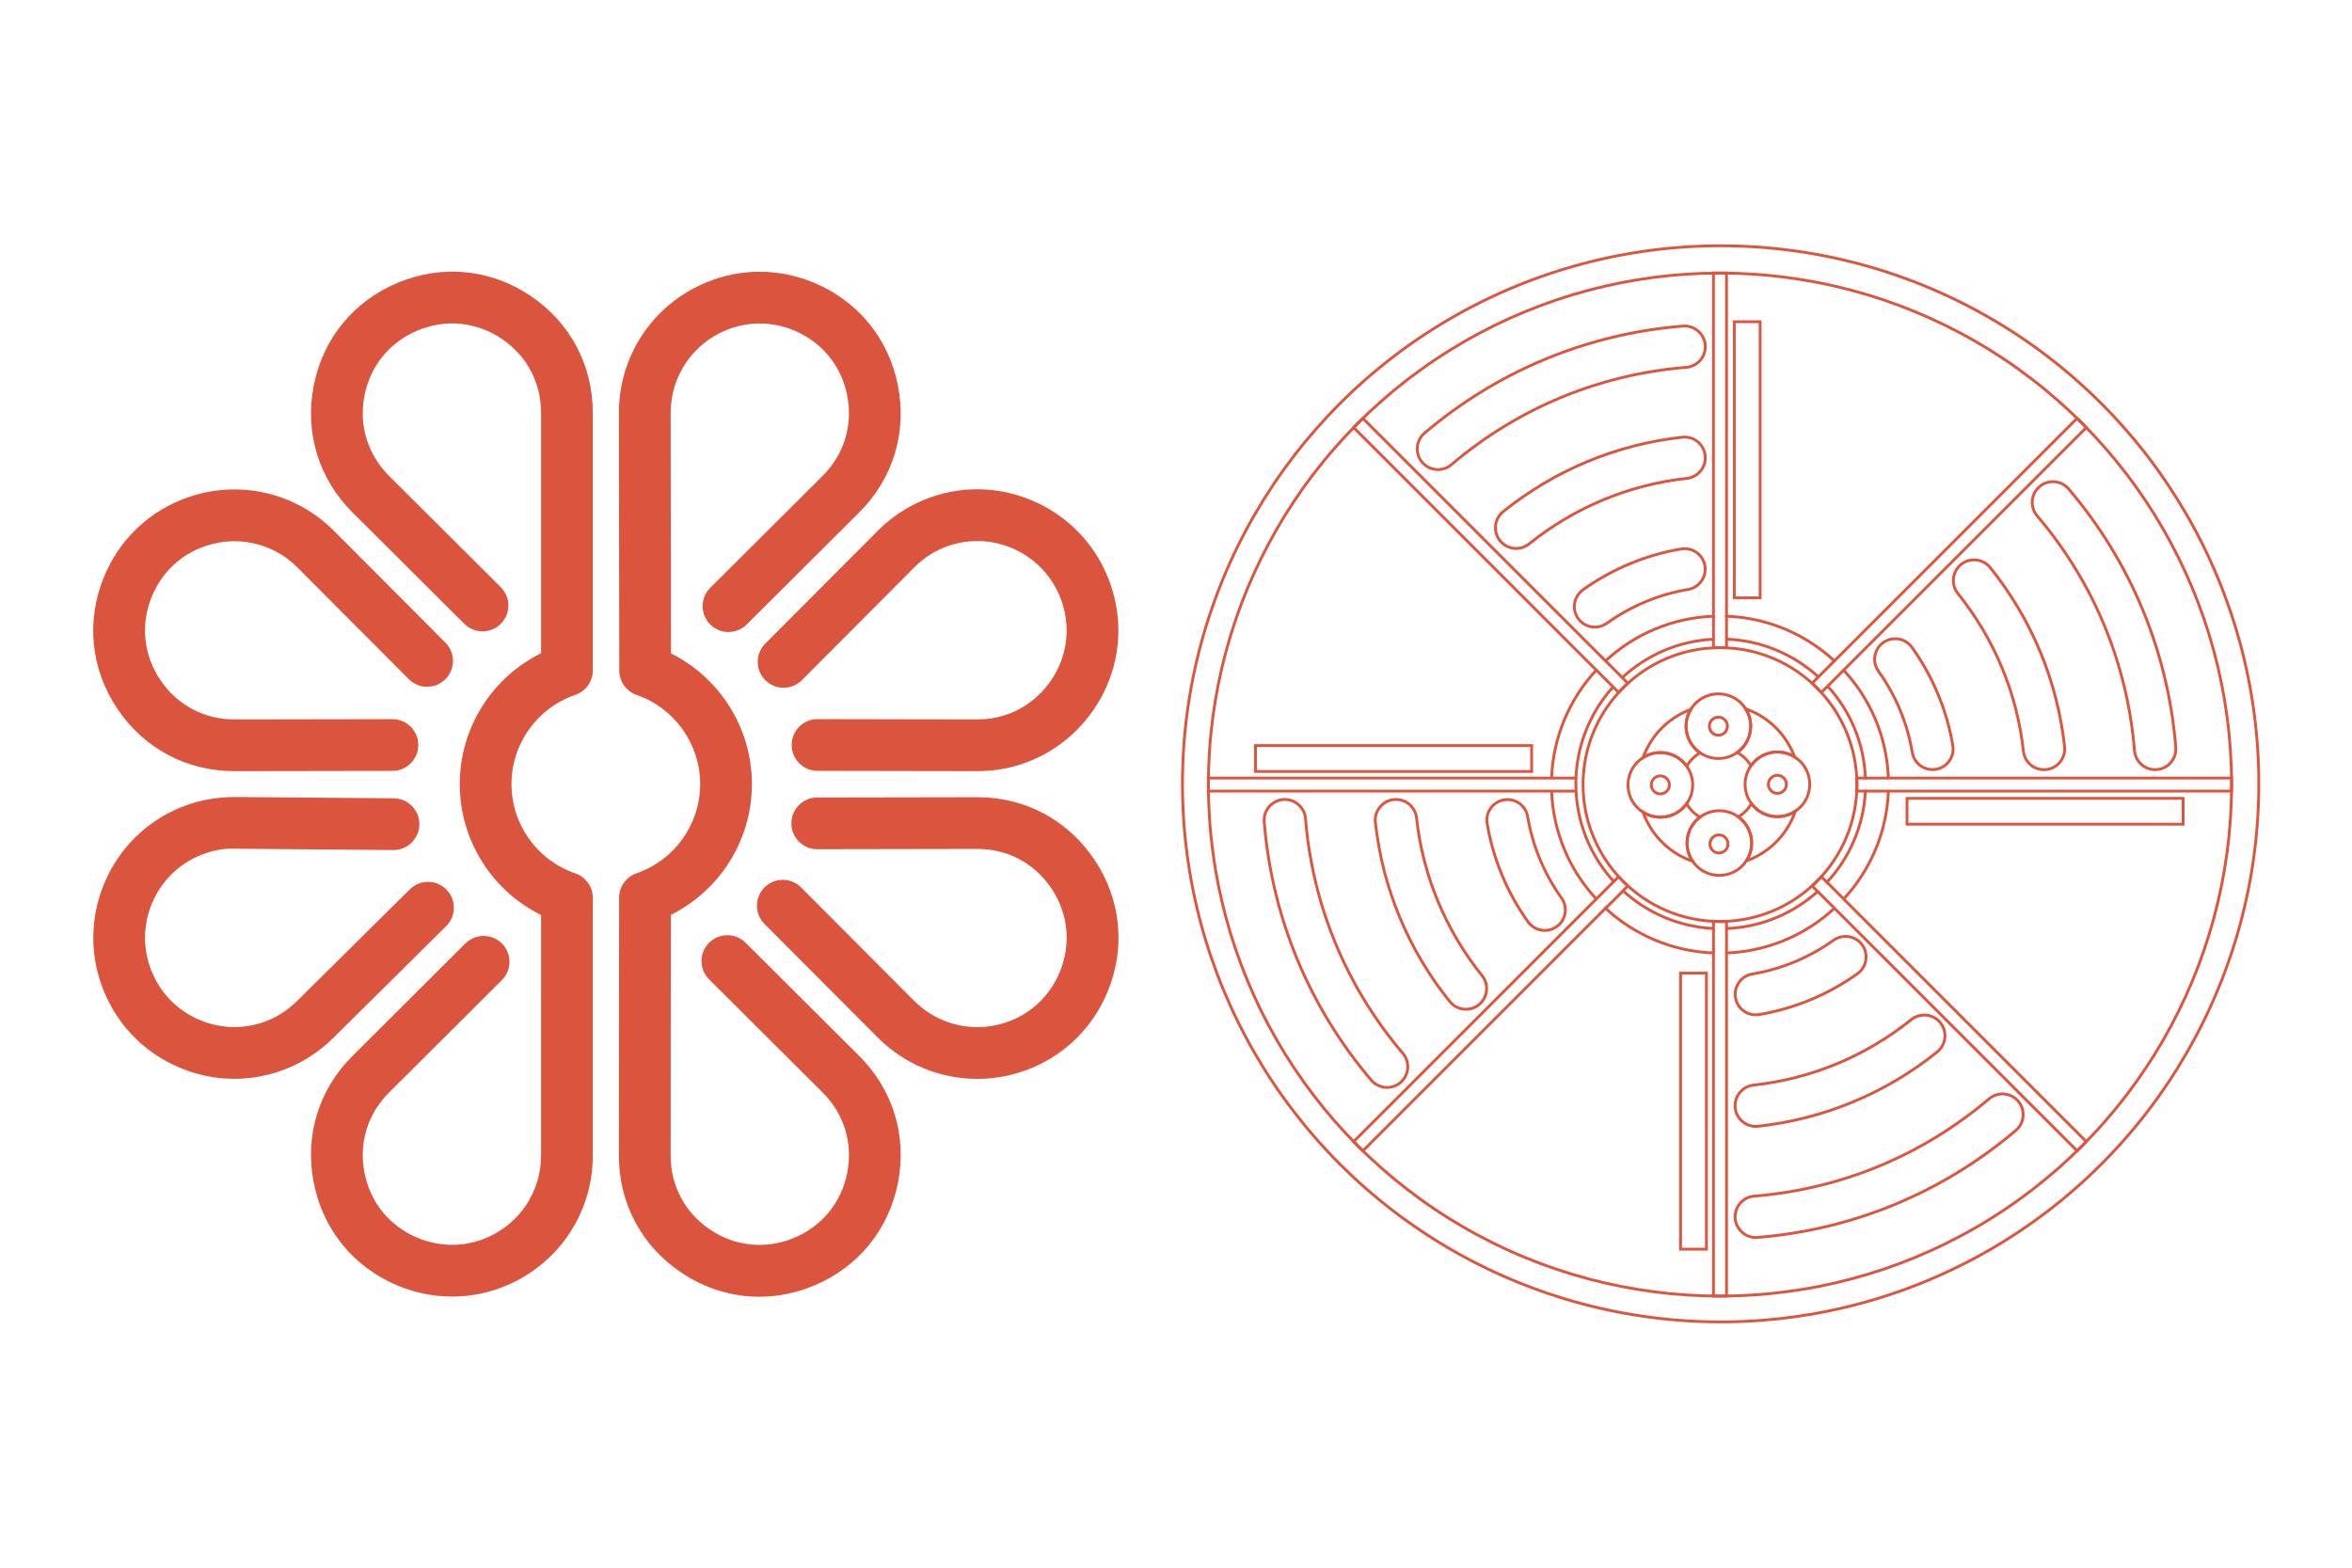 <?xml version="1.0" encoding="utf-8"?>
<!-- Generator: Adobe Illustrator 25.0.0, SVG Export Plug-In . SVG Version: 6.00 Build 0)  -->
<svg version="1.1" id="Layer_1" xmlns="http://www.w3.org/2000/svg" xmlns:xlink="http://www.w3.org/1999/xlink" x="0px" y="0px"
	 viewBox="0 0 1920 1280" enable-background="new 0 0 1920 1280" xml:space="preserve">
<g>
	<g>
		<g>
			<g>
				<g>
					<path fill="#DD553E" d="M1547.08,522.67c5.03,0,9.78,2.43,12.71,6.51c16.96,23.62,28.44,51.22,33.21,79.82
						c1.42,8.5-4.34,16.56-12.84,17.98c-0.86,0.14-1.73,0.21-2.6,0.21c-7.65,0-14.12-5.49-15.38-13.06
						c-3.99-23.91-13.59-46.99-27.77-66.74c-2.43-3.38-3.39-7.52-2.72-11.64c0.68-4.12,2.91-7.73,6.3-10.16
						C1540.66,523.68,1543.8,522.67,1547.08,522.67 M1547.08,520.35c-3.76,0-7.37,1.16-10.44,3.37c-8.04,5.77-9.88,17-4.11,25.03
						c13.98,19.47,23.44,42.21,27.37,65.77c1.45,8.69,8.88,14.99,17.67,14.99c0.99,0,1.99-0.08,2.98-0.25
						c9.76-1.63,16.37-10.89,14.74-20.64c-4.83-28.95-16.45-56.89-33.61-80.79C1558.31,523.15,1552.85,520.35,1547.08,520.35
						L1547.08,520.35z"/>
				</g>
				<g>
					<path fill="#DD553E" d="M1611.45,458.28c4.8,0,9.28,2.14,12.28,5.87c33.75,41.92,54.67,92.29,60.49,145.66
						c0.94,8.63-5.31,16.42-13.95,17.36c-0.57,0.06-1.16,0.1-1.73,0.1c-8.04,0-14.76-6.04-15.63-14.04
						c-5.17-47.38-23.74-92.1-53.71-129.32c-5.44-6.76-4.37-16.7,2.39-22.14C1604.42,459.49,1607.83,458.28,1611.45,458.28
						 M1611.45,455.97c-4.16,0-8.07,1.38-11.31,3.99c-7.76,6.25-8.99,17.64-2.74,25.4c29.69,36.88,48.09,81.18,53.22,128.12
						c1,9.18,8.71,16.11,17.93,16.11c0.65,0,1.32-0.04,1.99-0.11c9.9-1.08,17.08-10.02,16-19.92
						c-5.87-53.81-26.96-104.59-60.99-146.86C1622.09,458.42,1616.95,455.97,1611.45,455.97L1611.45,455.97z"/>
				</g>
				<g>
					<path fill="#DD553E" d="M1675.85,394.45c4.64,0,9.02,2.02,12.02,5.56c50.68,59.67,80.8,132.37,87.11,210.24
						c0.7,8.66-5.77,16.27-14.43,16.97c-0.42,0.03-0.85,0.05-1.29,0.05c-8.13,0-15.02-6.36-15.68-14.48
						c-5.78-71.25-33.35-137.78-79.73-192.39c-2.72-3.21-4.04-7.28-3.69-11.48c0.34-4.19,2.3-8,5.5-10.72
						C1668.51,395.78,1672.12,394.45,1675.85,394.45 M1675.85,392.14c-4.27,0-8.42,1.53-11.68,4.3c-3.68,3.12-5.92,7.49-6.31,12.3
						c-0.39,4.81,1.11,9.48,4.24,13.16c46.06,54.24,73.44,120.32,79.18,191.08c0.76,9.31,8.65,16.61,17.98,16.61
						c0.49,0,0.98-0.02,1.49-0.06c9.93-0.81,17.35-9.54,16.55-19.47c-6.35-78.35-36.66-151.51-87.66-211.55
						C1686.19,394.46,1681.17,392.14,1675.85,392.14L1675.85,392.14z"/>
				</g>
				<g>
					<path fill="#DD553E" d="M1230.57,653.99c7.66,0,14.13,5.49,15.39,13.06c3.99,23.91,13.59,46.99,27.77,66.74
						c5.02,7,3.42,16.78-3.58,21.8c-2.67,1.92-5.81,2.93-9.09,2.93c-5.03,0-9.78-2.44-12.71-6.51
						c-16.96-23.62-28.44-51.23-33.21-79.82c-1.42-8.5,4.34-16.56,12.84-17.98C1228.84,654.07,1229.71,653.99,1230.57,653.99
						 M1230.57,651.68c-0.99,0-1.99,0.08-2.97,0.25c-9.76,1.63-16.37,10.89-14.75,20.65c4.83,28.95,16.45,56.88,33.61,80.79
						c3.36,4.68,8.82,7.48,14.59,7.48c3.76,0,7.37-1.16,10.44-3.37c8.04-5.77,9.88-17,4.11-25.03
						c-13.98-19.47-23.44-42.22-27.37-65.77C1246.8,657.98,1239.36,651.68,1230.57,651.68L1230.57,651.68z"/>
				</g>
				<g>
					<path fill="#DD553E" d="M1139.59,653.92c8.04,0,14.76,6.04,15.63,14.04c5.17,47.37,23.74,92.09,53.71,129.32
						c5.45,6.76,4.37,16.7-2.39,22.14c-2.83,2.28-6.24,3.48-9.86,3.48c-4.8,0-9.28-2.14-12.28-5.87
						c-33.75-41.92-54.67-92.29-60.49-145.66c-0.46-4.18,0.74-8.29,3.38-11.57c2.64-3.28,6.39-5.34,10.57-5.79
						C1138.43,653.95,1139.01,653.92,1139.59,653.92 M1139.59,651.6c-0.66,0-1.32,0.04-1.98,0.11c-4.8,0.52-9.1,2.88-12.12,6.64
						c-3.02,3.76-4.4,8.48-3.87,13.27c5.87,53.81,26.96,104.59,60.99,146.86c3.45,4.28,8.58,6.74,14.08,6.74
						c4.16,0,8.07-1.38,11.31-3.99c7.76-6.25,8.99-17.64,2.74-25.4c-29.69-36.88-48.09-81.18-53.21-128.12
						C1156.52,658.53,1148.81,651.6,1139.59,651.6L1139.59,651.6z"/>
				</g>
				<g>
					<path fill="#DD553E" d="M1048.91,653.92c8.12,0,14.99,6.36,15.65,14.48c5.78,71.25,33.34,137.78,79.73,192.39
						c2.72,3.21,4.04,7.28,3.69,11.48c-0.34,4.19-2.3,8-5.5,10.73c-2.84,2.42-6.46,3.75-10.19,3.75c-4.64,0-9.02-2.02-12.02-5.56
						c-50.68-59.67-80.8-132.37-87.11-210.24c-0.34-4.19,0.97-8.27,3.7-11.47c2.73-3.21,6.54-5.16,10.73-5.5
						C1048.02,653.94,1048.47,653.92,1048.91,653.92 M1048.91,651.6c-0.5,0-1,0.02-1.51,0.06c-4.81,0.39-9.18,2.63-12.31,6.31
						c-3.12,3.68-4.63,8.35-4.24,13.16c6.35,78.35,36.66,151.51,87.66,211.55c3.44,4.05,8.46,6.37,13.78,6.37
						c4.27,0,8.42-1.53,11.68-4.3c3.68-3.12,5.92-7.49,6.31-12.3c0.39-4.81-1.11-9.48-4.24-13.16
						c-46.06-54.24-73.45-120.32-79.18-191.08C1066.11,658.9,1058.22,651.6,1048.91,651.6L1048.91,651.6z"/>
				</g>
				<g>
					<path fill="#DD553E" d="M1506.54,765.69c5.03,0,9.78,2.43,12.71,6.51c2.43,3.38,3.39,7.52,2.72,11.64
						c-0.68,4.12-2.91,7.73-6.3,10.16c-23.62,16.96-51.22,28.44-79.82,33.21c-0.87,0.14-1.74,0.22-2.6,0.22
						c-7.65,0-14.12-5.49-15.38-13.06c-1.42-8.5,4.35-16.56,12.84-17.98c23.9-3.98,46.98-13.59,66.74-27.77
						C1500.12,766.71,1503.26,765.69,1506.54,765.69 M1506.54,763.38c-3.76,0-7.37,1.16-10.44,3.37
						c-19.47,13.98-42.21,23.44-65.77,27.37c-9.76,1.63-16.37,10.89-14.75,20.65c1.45,8.69,8.88,14.99,17.67,14.99
						c0.99,0,1.99-0.08,2.98-0.25c28.95-4.83,56.89-16.45,80.79-33.61c8.04-5.77,9.88-17,4.11-25.03
						C1517.77,766.17,1512.31,763.38,1506.54,763.38L1506.54,763.38z"/>
				</g>
				<g>
					<path fill="#DD553E" d="M1570.8,829.94c4.8,0,9.28,2.14,12.28,5.87c5.44,6.76,4.37,16.7-2.39,22.14
						c-41.92,33.75-92.29,54.67-145.66,60.49c-0.57,0.06-1.16,0.1-1.73,0.1c-8.04,0-14.76-6.04-15.63-14.04
						c-0.94-8.63,5.31-16.42,13.95-17.36c47.38-5.17,92.1-23.75,129.32-53.71C1563.76,831.14,1567.17,829.94,1570.8,829.94
						 M1570.8,827.62c-4.16,0-8.07,1.38-11.32,3.99c-36.88,29.69-81.18,48.09-128.12,53.22c-9.9,1.08-17.08,10.02-16,19.92
						c1,9.18,8.71,16.11,17.93,16.11c0.65,0,1.32-0.04,1.99-0.11c53.81-5.87,104.59-26.96,146.86-60.99
						c7.76-6.25,8.99-17.64,2.74-25.4C1581.43,830.08,1576.3,827.62,1570.8,827.62L1570.8,827.62z"/>
				</g>
				<g>
					<path fill="#DD553E" d="M1634.63,894.33c4.64,0,9.02,2.03,12.01,5.56c2.72,3.21,4.04,7.28,3.69,11.48
						c-0.34,4.19-2.3,8-5.5,10.72c-59.67,50.68-132.37,80.8-210.24,87.11c-0.42,0.03-0.85,0.05-1.29,0.05
						c-8.13,0-15.02-6.36-15.67-14.48c-0.7-8.66,5.77-16.27,14.43-16.97c71.25-5.78,137.78-33.34,192.39-79.73
						C1627.29,895.66,1630.91,894.33,1634.63,894.33 M1634.63,892.01c-4.27,0-8.42,1.53-11.68,4.3
						c-54.24,46.07-120.31,73.45-191.08,79.18c-9.93,0.81-17.35,9.54-16.55,19.47c0.76,9.31,8.65,16.61,17.98,16.61
						c0.49,0,0.98-0.02,1.48-0.06c78.35-6.35,151.51-36.66,211.55-87.66c3.68-3.12,5.92-7.49,6.31-12.3
						c0.39-4.81-1.11-9.48-4.24-13.16C1644.97,894.33,1639.95,892.01,1634.63,892.01L1634.63,892.01z"/>
				</g>
				<g>
					<path fill="#DD553E" d="M1375.24,449.14c7.66,0,14.13,5.49,15.39,13.06c1.42,8.5-4.34,16.56-12.84,17.98
						c-23.91,3.99-46.99,13.59-66.74,27.77c-2.67,1.92-5.82,2.93-9.09,2.93c-5.03,0-9.78-2.44-12.71-6.51
						c-5.02-7-3.42-16.78,3.58-21.8c23.62-16.95,51.22-28.44,79.82-33.21C1373.51,449.22,1374.39,449.14,1375.24,449.14
						 M1375.24,446.83c-0.99,0-1.99,0.08-2.97,0.25c-28.95,4.83-56.89,16.45-80.79,33.61c-8.04,5.77-9.88,17-4.11,25.03
						c3.36,4.68,8.82,7.48,14.59,7.48c3.76,0,7.37-1.16,10.44-3.37c19.47-13.98,42.21-23.44,65.77-27.37
						c9.76-1.63,16.37-10.89,14.75-20.65C1391.47,453.13,1384.04,446.83,1375.24,446.83L1375.24,446.83z"/>
				</g>
				<g>
					<path fill="#DD553E" d="M1375.21,358.03c8.03,0,14.75,6.04,15.62,14.04c0.46,4.17-0.75,8.28-3.38,11.57
						c-2.64,3.28-6.39,5.34-10.56,5.8c-47.37,5.17-92.09,23.75-129.32,53.72c-2.83,2.28-6.24,3.48-9.86,3.48
						c-4.8,0-9.28-2.14-12.28-5.87c-5.45-6.76-4.37-16.7,2.39-22.14c41.92-33.75,92.29-54.67,145.66-60.49
						C1374.05,358.07,1374.64,358.03,1375.21,358.03 M1375.21,355.72c-0.66,0-1.33,0.04-2,0.11
						c-53.81,5.87-104.59,26.96-146.86,60.99c-7.76,6.25-8.99,17.64-2.74,25.4c3.45,4.28,8.58,6.74,14.08,6.74
						c4.16,0,8.07-1.38,11.31-3.99c36.88-29.69,81.19-48.09,128.12-53.22c9.9-1.08,17.08-10.02,16-19.92
						C1392.13,362.64,1384.43,355.72,1375.21,355.72L1375.21,355.72z"/>
				</g>
				<g>
					<path fill="#DD553E" d="M1375.21,267.32c8.12,0,15,6.36,15.65,14.48c0.34,4.19-0.97,8.27-3.7,11.48
						c-2.73,3.21-6.54,5.16-10.73,5.5c-71.25,5.78-137.78,33.34-192.39,79.73c-2.84,2.42-6.46,3.75-10.19,3.75
						c-4.64,0-9.02-2.02-12.02-5.56c-2.72-3.21-4.04-7.28-3.69-11.48c0.34-4.19,2.3-8,5.5-10.73
						c59.67-50.68,132.37-80.8,210.24-87.11C1374.34,267.34,1374.78,267.32,1375.21,267.32 M1375.21,265.01c-0.5,0-1,0.02-1.5,0.06
						c-78.35,6.35-151.51,36.66-211.55,87.66c-3.68,3.12-5.92,7.49-6.31,12.3c-0.39,4.81,1.11,9.48,4.24,13.16
						c3.44,4.05,8.46,6.37,13.78,6.37c4.27,0,8.42-1.53,11.68-4.3c54.24-46.07,120.31-73.45,191.08-79.18
						c4.81-0.39,9.18-2.63,12.31-6.31c3.13-3.68,4.63-8.35,4.24-13.16C1392.42,272.3,1384.53,265.01,1375.21,265.01L1375.21,265.01z
						"/>
				</g>
			</g>
		</g>
		<circle fill="none" stroke="#DD553E" stroke-width="2.316" stroke-miterlimit="10" cx="1450.94" cy="640.4" r="7.37"/>
		<circle fill="none" stroke="#DD553E" stroke-width="2.316" stroke-miterlimit="10" cx="1403.25" cy="689.09" r="7.37"/>
		<circle fill="none" stroke="#DD553E" stroke-width="2.316" stroke-miterlimit="10" cx="1355.39" cy="640.86" r="7.37"/>
		<circle fill="none" stroke="#DD553E" stroke-width="2.316" stroke-miterlimit="10" cx="1402.78" cy="592.92" r="7.37"/>
		
			<rect x="1415.75" y="262.7" fill="none" stroke="#DD553E" stroke-width="2.316" stroke-miterlimit="10" width="21.11" height="225.41"/>
		
			<rect x="1371.9" y="794.53" transform="matrix(-1 -1.224647e-16 1.224647e-16 -1 2764.904 1814.472)" fill="none" stroke="#DD553E" stroke-width="2.316" stroke-miterlimit="10" width="21.11" height="225.41"/>
		
			<rect x="1127.06" y="506.61" transform="matrix(6.123234e-17 -1 1 6.123234e-17 518.296 1756.937)" fill="none" stroke="#DD553E" stroke-width="2.316" stroke-miterlimit="10" width="21.11" height="225.41"/>
		
			<rect x="1658.89" y="549.69" transform="matrix(-1.836970e-16 1 -1 -1.836970e-16 2331.85 -1007.048)" fill="none" stroke="#DD553E" stroke-width="2.316" stroke-miterlimit="10" width="21.11" height="225.41"/>
		<path fill="none" stroke="#DD553E" stroke-width="2.316" stroke-miterlimit="10" d="M1821.69,645.93v-10.66h-280.16
			c-1.29-33.97-14.9-64.78-36.49-88.11l198.1-198.1l-7.54-7.54l-198.1,198.1c-23.32-21.59-54.14-35.2-88.11-36.49V222.97h-10.66
			v280.16c-33.97,1.29-64.78,14.9-88.11,36.49l-198.09-198.09l-7.54,7.54l198.09,198.09c-21.59,23.32-35.2,54.14-36.49,88.11H986.44
			v10.66h280.16c1.29,33.97,14.9,64.78,36.49,88.11l-198.11,198.11l7.54,7.54l198.11-198.11c23.32,21.59,54.14,35.2,88.11,36.49
			v280.16h10.66V778.07c33.97-1.29,64.78-14.9,88.11-36.49l198.1,198.1l7.54-7.54l-198.1-198.1c21.59-23.32,35.2-54.14,36.49-88.11
			H1821.69z M1491.38,720.37l-4.5-4.5l-7.54,7.54l4.46,4.46c-19.86,17.9-45.83,29.15-74.4,30.27v-5.76h-10.66v5.73
			c-28.4-1.4-54.16-12.83-73.83-30.81l3.91-3.91l-7.54-7.54l-3.91,3.91c-19.22-21.03-30.96-49.02-30.96-79.76
			c0-30.43,11.5-58.17,30.39-79.13l4.47,4.47l7.54-7.54l-4.52-4.52c19.75-18.31,45.74-29.97,74.44-31.39v6.92h10.66v-6.95
			c28.87,1.14,55.08,12.61,75.02,30.84l-5.11,5.11l7.54,7.54l5.11-5.11c18.23,19.94,29.7,46.15,30.84,75.02h-6.95v10.66h6.92
			C1521.35,674.63,1509.69,700.62,1491.38,720.37z"/>
		<g>
			
				<line fill="none" stroke="#DD553E" stroke-width="2.316" stroke-miterlimit="10" x1="1398.74" y1="502.54" x2="1398.74" y2="521.31"/>
			
				<line fill="none" stroke="#DD553E" stroke-width="2.316" stroke-miterlimit="10" x1="1409.4" y1="502.54" x2="1409.4" y2="521.28"/>
			
				<line fill="none" stroke="#DD553E" stroke-width="2.316" stroke-miterlimit="10" x1="1398.74" y1="758.73" x2="1398.74" y2="777.5"/>
			
				<line fill="none" stroke="#DD553E" stroke-width="2.316" stroke-miterlimit="10" x1="1409.4" y1="758.73" x2="1409.4" y2="777.47"/>
			
				<line fill="none" stroke="#DD553E" stroke-width="2.316" stroke-miterlimit="10" x1="1541.2" y1="635.27" x2="1522.43" y2="635.27"/>
			
				<line fill="none" stroke="#DD553E" stroke-width="2.316" stroke-miterlimit="10" x1="1541.2" y1="645.93" x2="1522.46" y2="645.93"/>
			
				<line fill="none" stroke="#DD553E" stroke-width="2.316" stroke-miterlimit="10" x1="1285.94" y1="635.27" x2="1267.17" y2="635.27"/>
			
				<line fill="none" stroke="#DD553E" stroke-width="2.316" stroke-miterlimit="10" x1="1285.94" y1="645.93" x2="1267.2" y2="645.93"/>
			
				<line fill="none" stroke="#DD553E" stroke-width="2.316" stroke-miterlimit="10" x1="1497.88" y1="539.24" x2="1484.61" y2="552.51"/>
			
				<line fill="none" stroke="#DD553E" stroke-width="2.316" stroke-miterlimit="10" x1="1505.42" y1="546.78" x2="1492.17" y2="560.03"/>
			
				<line fill="none" stroke="#DD553E" stroke-width="2.316" stroke-miterlimit="10" x1="1316.83" y1="720.3" x2="1303.55" y2="733.57"/>
			
				<line fill="none" stroke="#DD553E" stroke-width="2.316" stroke-miterlimit="10" x1="1324.46" y1="727.86" x2="1311.2" y2="741.11"/>
			
				<line fill="none" stroke="#DD553E" stroke-width="2.316" stroke-miterlimit="10" x1="1504.53" y1="733.49" x2="1491.26" y2="720.22"/>
			
				<line fill="none" stroke="#DD553E" stroke-width="2.316" stroke-miterlimit="10" x1="1497" y1="741.03" x2="1483.74" y2="727.78"/>
			
				<line fill="none" stroke="#DD553E" stroke-width="2.316" stroke-miterlimit="10" x1="1323.86" y1="552.82" x2="1310.59" y2="539.55"/>
			
				<line fill="none" stroke="#DD553E" stroke-width="2.316" stroke-miterlimit="10" x1="1316.33" y1="560.36" x2="1303.07" y2="547.11"/>
		</g>
		<circle fill="none" stroke="#DD553E" stroke-width="2.316" stroke-miterlimit="10" cx="1404.07" cy="640.6" r="111.78"/>
		<circle fill="none" stroke="#DD553E" stroke-width="2.316" stroke-miterlimit="10" cx="1404.07" cy="640.6" r="417.63"/>
		<path fill="none" stroke="#DD553E" stroke-width="2.316" stroke-miterlimit="10" d="M1365.12,616.32
			c4.93,1.95,8.93,5.24,11.78,9.26c2.7-4.64,6.51-8.34,10.93-10.94c-9.92-6.82-14.2-19.79-9.58-31.45c0.56-1.41,1.25-2.72,2.01-3.98
			c-16.86,6.29-31.1,19.41-38.26,37.46c-0.25,0.63-0.47,1.26-0.7,1.89C1348.19,614.23,1356.97,613.09,1365.12,616.32z"/>
		<circle fill="none" stroke="#DD553E" stroke-width="2.316" stroke-miterlimit="10" cx="1404.6" cy="640" r="439.32"/>
		<circle fill="none" stroke="#DD553E" stroke-width="2.316" stroke-miterlimit="10" cx="1355.39" cy="640.86" r="26.4"/>
		<circle fill="none" stroke="#DD553E" stroke-width="2.316" stroke-miterlimit="10" cx="1402.78" cy="592.92" r="26.4"/>
		<path fill="none" stroke="#DD553E" stroke-width="2.316" stroke-miterlimit="10" d="M1429.37,625.22
			c6.86-9.76,19.72-13.95,31.3-9.37c1.55,0.61,3,1.37,4.36,2.23c-6.27-16.92-19.41-31.22-37.51-38.39
			c-0.82-0.32-1.64-0.62-2.47-0.91c4.36,6.89,5.5,15.69,2.27,23.85c-1.94,4.88-5.18,8.85-9.15,11.7
			C1422.91,616.99,1426.7,620.79,1429.37,625.22z"/>
		<circle fill="none" stroke="#DD553E" stroke-width="2.316" stroke-miterlimit="10" cx="1450.94" cy="640.4" r="26.4"/>
		<g>
			<path fill="none" stroke="#DD553E" stroke-width="2.316" stroke-miterlimit="10" d="M1441.22,664.94
				c-4.76-1.89-8.65-5.02-11.48-8.86c-2.63,4.61-6.35,8.31-10.68,10.94c9.52,6.92,13.56,19.61,9.03,31.05
				c-0.69,1.74-1.55,3.36-2.54,4.87c17.17-6.18,31.7-19.41,38.95-37.7c0.38-0.95,0.72-1.9,1.05-2.85
				C1458.58,666.98,1449.57,668.24,1441.22,664.94z"/>
			<path fill="none" stroke="#DD553E" stroke-width="2.316" stroke-miterlimit="10" d="M1379.01,678.61
				c1.87-4.71,4.95-8.55,8.73-11.38c-4.63-2.73-8.34-6.56-10.91-11.02c-6.89,9.63-19.66,13.74-31.16,9.18
				c-1.58-0.63-3.06-1.4-4.44-2.28c6.16,17.22,19.41,31.81,37.75,39.08c0.92,0.37,1.85,0.7,2.77,1.02
				C1376.98,696.22,1375.66,687.07,1379.01,678.61z"/>
		</g>
		<circle fill="none" stroke="#DD553E" stroke-width="2.316" stroke-miterlimit="10" cx="1403.55" cy="688.34" r="26.4"/>
	</g>
	<g>
		<path fill="#DB553E" d="M797.88,629.62c-0.07,0-0.14,0-0.21,0l-130.34-0.23c-11.66-0.02-21.1-9.49-21.08-21.15
			c0.02-11.65,9.47-21.08,21.11-21.08c0.01,0,0.02,0,0.04,0l130.34,0.23c0.04,0,0.09,0,0.14,0c9.79,0,19.18-1.83,27.93-5.46
			c17.24-7.14,31.45-21.24,38.98-38.68c7.8-18.06,7.9-38.11,0.3-56.46c-7.44-17.96-21.44-31.96-39.42-39.43
			c-17.96-7.45-37.72-7.48-55.62-0.07c-8.79,3.64-16.77,9.02-23.72,15.98l-91.72,92.06c-8.23,8.25-21.59,8.28-29.85,0.05
			c-8.25-8.23-8.28-21.59-0.05-29.85l91.72-92.06c10.89-10.93,23.5-19.4,37.46-25.19c28.33-11.73,59.59-11.69,87.97,0.09
			c28.38,11.79,50.49,33.9,62.24,62.26c12.01,28.98,11.82,60.72-0.54,89.35c-11.85,27.43-34.3,49.64-61.58,60.94
			C828.09,626.69,813.24,629.62,797.88,629.62z"/>
		<path fill="#DB553E" d="M191.32,880.84c-15.19,0-30.38-3.05-44.82-9.16c-28.31-11.98-50.27-34.23-61.82-62.67
			c-11.56-28.44-11.36-59.7,0.57-88.03c11.93-28.34,34.14-50.3,62.54-61.85c14.04-5.7,28.94-8.41,44.37-8.39l129.24,1.08
			c11.66,0.1,21.03,9.63,20.94,21.29c-0.1,11.6-9.53,20.94-21.1,20.94c-0.07,0-0.12,0-0.18,0l-129.25-1.08
			c-9.75-0.47-19.29,1.69-28.12,5.27c-17.93,7.29-31.98,21.18-39.53,39.13c-7.56,17.95-7.68,37.74-0.36,55.75
			c7.32,18,21.22,32.09,39.16,39.68c17.9,7.57,37.66,7.74,55.61,0.45c8.83-3.59,16.84-8.92,23.82-15.83l92.15-91.27
			c8.28-8.21,21.66-8.15,29.85,0.14c8.2,8.28,8.15,21.65-0.14,29.85l-92.16,91.28c-10.96,10.85-23.61,19.24-37.63,24.94
			C220.54,878.01,205.93,880.84,191.32,880.84z"/>
		<path fill="#DB553E" d="M797.77,880.9c-29.97,0-59.29-11.72-81.34-33.85l-92.36-92.68c-8.23-8.26-8.2-21.62,0.05-29.85
			c8.26-8.23,21.64-8.2,29.85,0.05l92.36,92.68c20.9,20.97,52.19,27.18,79.65,15.77c17.77-7.36,31.66-21.31,39.1-39.28
			c9.47-22.87,7-47.77-6.76-68.33c-13.74-20.52-35.77-32.28-60.44-32.28c-0.05,0-0.09,0-0.15,0l-130.56,0.23c-0.01,0-0.02,0-0.04,0
			c-11.64,0-21.09-9.43-21.11-21.08c-0.01-11.66,9.42-21.13,21.08-21.15l130.56-0.23c0.07,0,0.15,0,0.23,0
			c39,0,73.8,18.59,95.52,51.02c21.75,32.47,25.65,71.82,10.69,107.96c-11.75,28.39-33.75,50.46-61.94,62.14
			C827.75,878,812.68,880.9,797.77,880.9z"/>
		<path fill="#DB553E" d="M191.25,629.62c-39,0-73.81-18.59-95.52-51.02c-21.75-32.49-25.65-71.83-10.69-107.95
			c11.77-28.41,33.77-50.47,61.95-62.14c43.35-17.98,92.7-8.15,125.71,24.98l90.91,91.23c8.23,8.26,8.2,21.63-0.05,29.85
			c-8.26,8.25-21.62,8.21-29.85-0.05l-90.91-91.23c-20.89-20.96-52.14-27.16-79.65-15.77c-17.77,7.35-31.65,21.31-39.1,39.29
			c-9.47,22.86-7,47.76,6.76,68.31c13.74,20.52,35.77,32.28,60.44,32.28c0.05,0,0.09,0,0.15,0l128.92-0.22c0.01,0,0.02,0,0.04,0
			c11.64,0,21.09,9.43,21.11,21.08c0.01,11.66-9.42,21.13-21.08,21.15l-128.92,0.22C191.4,629.62,191.32,629.62,191.25,629.62z"/>
		<path fill="#DB553E" d="M619.85,1058.77c-22.22,0-44.14-6.63-63.61-19.66c-32.49-21.75-51.08-56.65-51.02-95.76l0.17-210.39
			c0.01-9,5.72-17,14.23-19.94c31.07-10.73,51.94-39.98,51.94-72.81c0-32.76-20.84-62.01-51.85-72.78
			c-8.48-2.95-14.17-10.93-14.19-19.91l-0.29-210.36c-0.08-46.77,27.88-88.59,71.23-106.55c28.17-11.67,59.33-11.63,87.74,0.13
			c36.13,14.98,61.2,45.56,68.78,83.91c7.59,38.35-3.93,76.17-31.61,103.76l-91.79,91.45c-8.26,8.25-21.62,8.2-29.85-0.05
			c-8.23-8.26-8.2-21.63,0.05-29.85l91.79-91.45c17.51-17.46,24.81-41.4,20.01-65.66c-4.81-24.27-20.67-43.62-43.53-53.1
			c-17.96-7.43-37.65-7.48-55.42-0.12c-27.49,11.38-45.22,37.87-45.17,67.47l0.27,196.43c40.06,19.97,66.06,61.12,66.06,106.69
			c0,45.63-26.05,86.82-66.17,106.77l-0.16,196.42c-0.04,24.77,11.73,46.86,32.29,60.62c20.54,13.77,45.45,16.22,68.31,6.76
			c22.86-9.46,38.73-28.81,43.53-53.09c4.8-24.27-2.5-48.22-20.03-65.69l-92.69-92.35c-8.25-8.23-8.28-21.59-0.05-29.85
			c8.22-8.26,21.58-8.3,29.85-0.05l92.69,92.35c27.69,27.61,39.23,65.44,31.64,103.79c-7.59,38.37-32.67,68.94-68.79,83.9
			C649.72,1055.81,634.71,1058.77,619.85,1058.77z"/>
		<path fill="#DB553E" d="M369.07,1058.64c-14.92,0-29.88-2.95-44.13-8.85c-36.13-14.97-61.2-45.55-68.78-83.9
			c-7.59-38.36,3.93-76.19,31.62-103.76l92.12-91.79c8.28-8.23,21.64-8.2,29.85,0.05c8.23,8.26,8.2,21.63-0.05,29.85l-92.12,91.79
			c-17.52,17.45-24.81,41.39-20.01,65.67c4.81,24.26,20.67,43.61,43.53,53.08c17.98,7.45,37.67,7.5,55.44,0.14
			c27.48-11.39,45.21-37.88,45.15-67.47l0.01-196.35c-40.25-19.91-66.38-61.13-66.38-106.88c0-45.74,26.13-86.96,66.38-106.87
			v-196.2c0.04-24.78-11.73-46.87-32.29-60.64c-20.54-13.74-45.44-16.21-68.31-6.74c-22.86,9.46-38.72,28.81-43.53,53.07
			c-4.81,24.27,2.49,48.21,20.02,65.69l91.22,90.89c8.25,8.23,8.28,21.59,0.05,29.85c-8.23,8.25-21.59,8.28-29.85,0.05l-91.22-90.89
			c-27.7-27.61-39.23-65.44-31.63-103.79c7.59-38.34,32.65-68.91,68.78-83.87c36.13-14.95,75.46-11.08,107.95,10.66
			c32.49,21.76,51.09,56.66,51.03,95.76v210.2c0,9.03-5.74,17.05-14.27,19.97c-31.17,10.68-52.11,39.96-52.11,72.87
			c0,32.92,20.94,62.2,52.11,72.88c8.54,2.92,14.27,10.95,14.27,19.97l-0.01,210.34c0.08,46.73-27.88,88.56-71.23,106.52
			C398.65,1055.74,383.87,1058.64,369.07,1058.64z"/>
	</g>
</g>
</svg>
